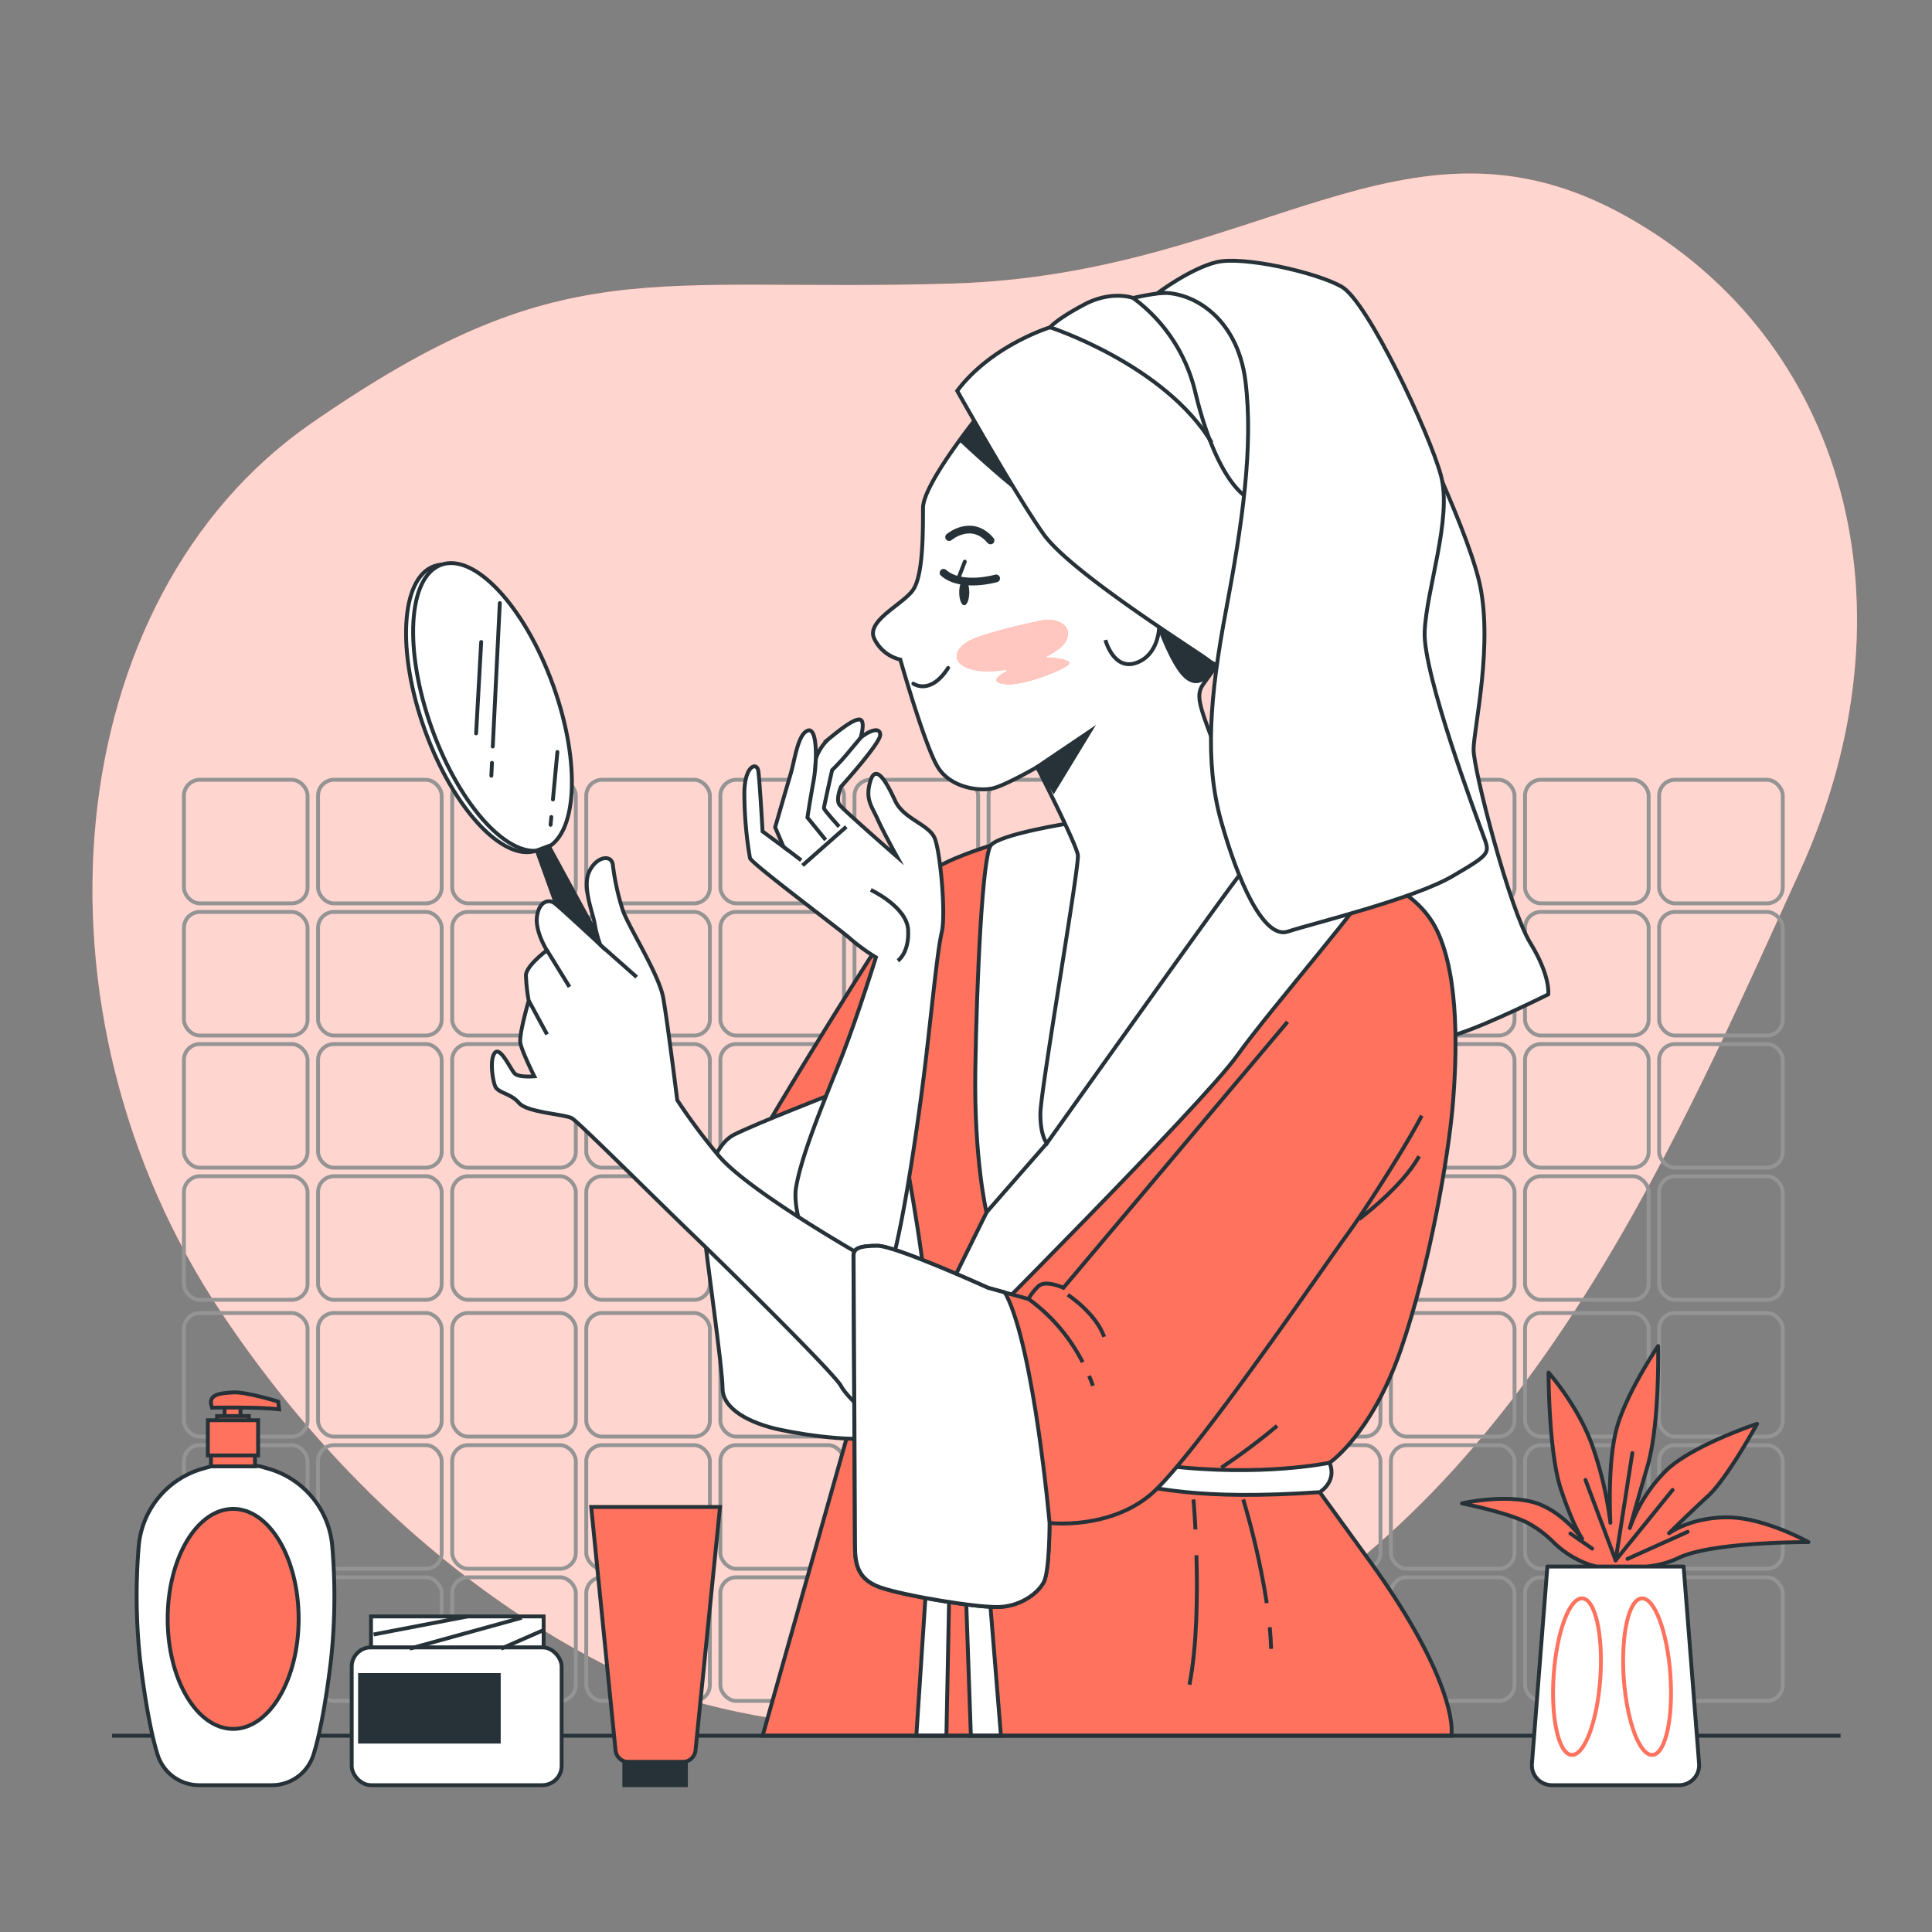 <svg xmlns="http://www.w3.org/2000/svg" viewBox="0 0 500 500"><rect x="0" y="0" width="500" height="500" fill="#808080" stroke="none"/><g id="freepik--background-simple--inject-32"><path d="M175.36,438.93s75.8,27,149.32-16.16S434.5,294.14,465.73,225.66,477.6,87.56,420.66,55.87,325.86,71,246.56,73.38s-100.77-9-166,36.18S4.75,261.44,57.67,340.3,175.36,438.93,175.36,438.93Z" style="fill:#ff725e"/><path d="M175.36,438.93s75.8,27,149.32-16.16S434.5,294.14,465.73,225.66,477.6,87.56,420.66,55.87,325.86,71,246.56,73.38s-100.77-9-166,36.18S4.75,261.44,57.67,340.3,175.36,438.93,175.36,438.93Z" style="fill:#fff;opacity:.7"/></g><g id="freepik--Wall--inject-32"><rect width="32" height="32" x="47.6" y="201.8" rx="4.13" style="fill:none;stroke:#949494;stroke-linecap:round;stroke-linejoin:round"/><rect width="32" height="32" x="82.31" y="201.8" rx="4.13" style="fill:none;stroke:#949494;stroke-linecap:round;stroke-linejoin:round"/><rect width="32" height="32" x="117.02" y="201.8" rx="4.13" style="fill:none;stroke:#949494;stroke-linecap:round;stroke-linejoin:round"/><rect width="32" height="32" x="151.72" y="201.8" rx="4.13" style="fill:none;stroke:#949494;stroke-linecap:round;stroke-linejoin:round"/><rect width="32" height="32" x="186.43" y="201.8" rx="4.13" style="fill:none;stroke:#949494;stroke-linecap:round;stroke-linejoin:round"/><rect width="32" height="32" x="221.14" y="201.8" rx="4.13" style="fill:none;stroke:#949494;stroke-linecap:round;stroke-linejoin:round"/><rect width="32" height="32" x="255.84" y="201.8" rx="4.13" style="fill:none;stroke:#949494;stroke-linecap:round;stroke-linejoin:round"/><rect width="32" height="32" x="290.55" y="201.8" rx="4.13" style="fill:none;stroke:#949494;stroke-linecap:round;stroke-linejoin:round"/><rect width="32" height="32" x="325.26" y="201.8" rx="4.13" style="fill:none;stroke:#949494;stroke-linecap:round;stroke-linejoin:round"/><rect width="32" height="32" x="359.96" y="201.8" rx="4.13" style="fill:none;stroke:#949494;stroke-linecap:round;stroke-linejoin:round"/><rect width="32" height="32" x="394.67" y="201.8" rx="4.13" style="fill:none;stroke:#949494;stroke-linecap:round;stroke-linejoin:round"/><rect width="32" height="32" x="429.38" y="201.8" rx="4.13" style="fill:none;stroke:#949494;stroke-linecap:round;stroke-linejoin:round"/><rect width="32" height="32" x="47.6" y="236" rx="4.13" style="fill:none;stroke:#949494;stroke-linecap:round;stroke-linejoin:round"/><rect width="32" height="32" x="82.31" y="236" rx="4.13" style="fill:none;stroke:#949494;stroke-linecap:round;stroke-linejoin:round"/><rect width="32" height="32" x="117.02" y="236" rx="4.13" style="fill:none;stroke:#949494;stroke-linecap:round;stroke-linejoin:round"/><rect width="32" height="32" x="151.72" y="236" rx="4.13" style="fill:none;stroke:#949494;stroke-linecap:round;stroke-linejoin:round"/><rect width="32" height="32" x="186.43" y="236" rx="4.13" style="fill:none;stroke:#949494;stroke-linecap:round;stroke-linejoin:round"/><rect width="32" height="32" x="221.14" y="236" rx="4.13" style="fill:none;stroke:#949494;stroke-linecap:round;stroke-linejoin:round"/><rect width="32" height="32" x="255.84" y="236" rx="4.13" style="fill:none;stroke:#949494;stroke-linecap:round;stroke-linejoin:round"/><rect width="32" height="32" x="290.55" y="236" rx="4.13" style="fill:none;stroke:#949494;stroke-linecap:round;stroke-linejoin:round"/><rect width="32" height="32" x="325.26" y="236" rx="4.13" style="fill:none;stroke:#949494;stroke-linecap:round;stroke-linejoin:round"/><rect width="32" height="32" x="359.96" y="236" rx="4.13" style="fill:none;stroke:#949494;stroke-linecap:round;stroke-linejoin:round"/><rect width="32" height="32" x="394.67" y="236" rx="4.13" style="fill:none;stroke:#949494;stroke-linecap:round;stroke-linejoin:round"/><rect width="32" height="32" x="429.38" y="236" rx="4.13" style="fill:none;stroke:#949494;stroke-linecap:round;stroke-linejoin:round"/><rect width="32" height="32" x="47.6" y="270.2" rx="4.13" style="fill:none;stroke:#949494;stroke-linecap:round;stroke-linejoin:round"/><rect width="32" height="32" x="82.31" y="270.2" rx="4.13" style="fill:none;stroke:#949494;stroke-linecap:round;stroke-linejoin:round"/><rect width="32" height="32" x="117.02" y="270.2" rx="4.13" style="fill:none;stroke:#949494;stroke-linecap:round;stroke-linejoin:round"/><rect width="32" height="32" x="151.72" y="270.2" rx="4.13" style="fill:none;stroke:#949494;stroke-linecap:round;stroke-linejoin:round"/><rect width="32" height="32" x="186.43" y="270.2" rx="4.13" style="fill:none;stroke:#949494;stroke-linecap:round;stroke-linejoin:round"/><rect width="32" height="32" x="221.14" y="270.2" rx="4.13" style="fill:none;stroke:#949494;stroke-linecap:round;stroke-linejoin:round"/><rect width="32" height="32" x="255.84" y="270.2" rx="4.13" style="fill:none;stroke:#949494;stroke-linecap:round;stroke-linejoin:round"/><rect width="32" height="32" x="290.55" y="270.2" rx="4.13" style="fill:none;stroke:#949494;stroke-linecap:round;stroke-linejoin:round"/><rect width="32" height="32" x="325.26" y="270.2" rx="4.13" style="fill:none;stroke:#949494;stroke-linecap:round;stroke-linejoin:round"/><rect width="32" height="32" x="359.96" y="270.2" rx="4.13" style="fill:none;stroke:#949494;stroke-linecap:round;stroke-linejoin:round"/><rect width="32" height="32" x="394.67" y="270.2" rx="4.13" style="fill:none;stroke:#949494;stroke-linecap:round;stroke-linejoin:round"/><rect width="32" height="32" x="429.38" y="270.2" rx="4.13" style="fill:none;stroke:#949494;stroke-linecap:round;stroke-linejoin:round"/><rect width="32" height="32" x="47.6" y="304.4" rx="4.13" style="fill:none;stroke:#949494;stroke-linecap:round;stroke-linejoin:round"/><rect width="32" height="32" x="82.31" y="304.4" rx="4.13" style="fill:none;stroke:#949494;stroke-linecap:round;stroke-linejoin:round"/><rect width="32" height="32" x="117.02" y="304.4" rx="4.13" style="fill:none;stroke:#949494;stroke-linecap:round;stroke-linejoin:round"/><rect width="32" height="32" x="151.72" y="304.4" rx="4.13" style="fill:none;stroke:#949494;stroke-linecap:round;stroke-linejoin:round"/><rect width="32" height="32" x="186.43" y="304.4" rx="4.13" style="fill:none;stroke:#949494;stroke-linecap:round;stroke-linejoin:round"/><rect width="32" height="32" x="221.14" y="304.4" rx="4.13" style="fill:none;stroke:#949494;stroke-linecap:round;stroke-linejoin:round"/><rect width="32" height="32" x="255.84" y="304.4" rx="4.13" style="fill:none;stroke:#949494;stroke-linecap:round;stroke-linejoin:round"/><rect width="32" height="32" x="290.55" y="304.4" rx="4.13" style="fill:none;stroke:#949494;stroke-linecap:round;stroke-linejoin:round"/><rect width="32" height="32" x="325.26" y="304.4" rx="4.13" style="fill:none;stroke:#949494;stroke-linecap:round;stroke-linejoin:round"/><rect width="32" height="32" x="359.96" y="304.4" rx="4.13" style="fill:none;stroke:#949494;stroke-linecap:round;stroke-linejoin:round"/><rect width="32" height="32" x="394.67" y="304.4" rx="4.13" style="fill:none;stroke:#949494;stroke-linecap:round;stroke-linejoin:round"/><rect width="32" height="32" x="429.38" y="304.4" rx="4.13" style="fill:none;stroke:#949494;stroke-linecap:round;stroke-linejoin:round"/><rect width="32" height="32" x="47.6" y="339.8" rx="4.13" style="fill:none;stroke:#949494;stroke-linecap:round;stroke-linejoin:round"/><rect width="32" height="32" x="82.31" y="339.8" rx="4.13" style="fill:none;stroke:#949494;stroke-linecap:round;stroke-linejoin:round"/><rect width="32" height="32" x="117.02" y="339.8" rx="4.13" style="fill:none;stroke:#949494;stroke-linecap:round;stroke-linejoin:round"/><rect width="32" height="32" x="151.72" y="339.8" rx="4.13" style="fill:none;stroke:#949494;stroke-linecap:round;stroke-linejoin:round"/><rect width="32" height="32" x="186.43" y="339.8" rx="4.13" style="fill:none;stroke:#949494;stroke-linecap:round;stroke-linejoin:round"/><rect width="32" height="32" x="221.14" y="339.8" rx="4.13" style="fill:none;stroke:#949494;stroke-linecap:round;stroke-linejoin:round"/><rect width="32" height="32" x="255.84" y="339.8" rx="4.13" style="fill:none;stroke:#949494;stroke-linecap:round;stroke-linejoin:round"/><rect width="32" height="32" x="290.55" y="339.8" rx="4.13" style="fill:none;stroke:#949494;stroke-linecap:round;stroke-linejoin:round"/><rect width="32" height="32" x="325.26" y="339.8" rx="4.13" style="fill:none;stroke:#949494;stroke-linecap:round;stroke-linejoin:round"/><rect width="32" height="32" x="359.96" y="339.8" rx="4.13" style="fill:none;stroke:#949494;stroke-linecap:round;stroke-linejoin:round"/><rect width="32" height="32" x="394.67" y="339.8" rx="4.13" style="fill:none;stroke:#949494;stroke-linecap:round;stroke-linejoin:round"/><rect width="32" height="32" x="429.38" y="339.8" rx="4.13" style="fill:none;stroke:#949494;stroke-linecap:round;stroke-linejoin:round"/><rect width="32" height="32" x="47.6" y="374" rx="4.13" style="fill:none;stroke:#949494;stroke-linecap:round;stroke-linejoin:round"/><rect width="32" height="32" x="82.31" y="374" rx="4.13" style="fill:none;stroke:#949494;stroke-linecap:round;stroke-linejoin:round"/><rect width="32" height="32" x="117.02" y="374" rx="4.13" style="fill:none;stroke:#949494;stroke-linecap:round;stroke-linejoin:round"/><rect width="32" height="32" x="151.72" y="374" rx="4.13" style="fill:none;stroke:#949494;stroke-linecap:round;stroke-linejoin:round"/><rect width="32" height="32" x="186.43" y="374" rx="4.13" style="fill:none;stroke:#949494;stroke-linecap:round;stroke-linejoin:round"/><rect width="32" height="32" x="221.14" y="374" rx="4.13" style="fill:none;stroke:#949494;stroke-linecap:round;stroke-linejoin:round"/><rect width="32" height="32" x="255.84" y="374" rx="4.13" style="fill:none;stroke:#949494;stroke-linecap:round;stroke-linejoin:round"/><rect width="32" height="32" x="290.55" y="374" rx="4.13" style="fill:none;stroke:#949494;stroke-linecap:round;stroke-linejoin:round"/><rect width="32" height="32" x="325.26" y="374" rx="4.13" style="fill:none;stroke:#949494;stroke-linecap:round;stroke-linejoin:round"/><rect width="32" height="32" x="359.96" y="374" rx="4.13" style="fill:none;stroke:#949494;stroke-linecap:round;stroke-linejoin:round"/><rect width="32" height="32" x="394.67" y="374" rx="4.13" style="fill:none;stroke:#949494;stroke-linecap:round;stroke-linejoin:round"/><rect width="32" height="32" x="429.38" y="374" rx="4.13" style="fill:none;stroke:#949494;stroke-linecap:round;stroke-linejoin:round"/><rect width="32" height="32" x="47.6" y="408.2" rx="4.13" style="fill:none;stroke:#949494;stroke-linecap:round;stroke-linejoin:round"/><rect width="32" height="32" x="82.31" y="408.2" rx="4.13" style="fill:none;stroke:#949494;stroke-linecap:round;stroke-linejoin:round"/><rect width="32" height="32" x="117.02" y="408.2" rx="4.13" style="fill:none;stroke:#949494;stroke-linecap:round;stroke-linejoin:round"/><rect width="32" height="32" x="151.72" y="408.2" rx="4.13" style="fill:none;stroke:#949494;stroke-linecap:round;stroke-linejoin:round"/><rect width="32" height="32" x="186.43" y="408.2" rx="4.13" style="fill:none;stroke:#949494;stroke-linecap:round;stroke-linejoin:round"/><rect width="32" height="32" x="221.14" y="408.2" rx="4.13" style="fill:none;stroke:#949494;stroke-linecap:round;stroke-linejoin:round"/><rect width="32" height="32" x="255.84" y="408.2" rx="4.13" style="fill:none;stroke:#949494;stroke-linecap:round;stroke-linejoin:round"/><rect width="32" height="32" x="290.55" y="408.2" rx="4.13" style="fill:none;stroke:#949494;stroke-linecap:round;stroke-linejoin:round"/><rect width="32" height="32" x="325.26" y="408.2" rx="4.13" style="fill:none;stroke:#949494;stroke-linecap:round;stroke-linejoin:round"/><rect width="32" height="32" x="359.96" y="408.2" rx="4.13" style="fill:none;stroke:#949494;stroke-linecap:round;stroke-linejoin:round"/><rect width="32" height="32" x="394.67" y="408.2" rx="4.13" style="fill:none;stroke:#949494;stroke-linecap:round;stroke-linejoin:round"/><rect width="32" height="32" x="429.38" y="408.2" rx="4.13" style="fill:none;stroke:#949494;stroke-linecap:round;stroke-linejoin:round"/></g><g id="freepik--Character--inject-32"><path d="M362.69,102s16,32,20,48-1.33,38.67-1.33,44,9.33,41.34,14.66,50,4.67,13.34,4.67,13.34-14.67,7.33-22.67,10L370,270s-22-38.66-23.33-50,8-41.33,9.33-64.66S356,88,362.69,102Z" style="fill:#fff;stroke:#263238;stroke-miterlimit:10"/><path d="M256.41,218.81s-12,3.62-16.3,7.25-43.83,67.74-46,73.17,4,18.47,13.4,26.8,15.22,33.33,15.22,33.33L197.37,449.2H375.59c.74-4.33-2.14-18.85-20.65-44.56-8-11.07-13.4-18.47-13.4-18.47l2.54-7.61s10.86-7.25,18.47-29.34,12.32-50.35,13.4-63,1.81-33-4-45.28-21-15.22-21-15.22-48.18-8.33-52.89-9.41S256.41,218.81,256.41,218.81Z" style="fill:#ff725e;stroke:#263238;stroke-miterlimit:10"/><polygon points="242.01 375.24 237.15 449.18 244.93 449.18 246.39 375.24 242.01 375.24" style="fill:#fff;stroke:#263238;stroke-miterlimit:10"/><polygon points="248.68 375.24 251.26 449.18 259.04 449.18 253.05 375.24 248.68 375.24" style="fill:#fff;stroke:#263238;stroke-miterlimit:10"/><path d="M328.61,421.13c.18,1.89.3,3.77.36,5.59" style="fill:none;stroke:#263238;stroke-miterlimit:10"/><path d="M321.75,388.06a205,205,0,0,1,6.09,26.82" style="fill:none;stroke:#263238;stroke-miterlimit:10"/><path d="M309.64,402.5c.29,10,.17,23.37-1.8,33.49" style="fill:none;stroke:#263238;stroke-miterlimit:10"/><path d="M308.87,388.06s.27,3,.51,7.76" style="fill:none;stroke:#263238;stroke-miterlimit:10"/><path d="M316.08,379.82A164.46,164.46,0,0,0,330.52,369" style="fill:none;stroke:#263238;stroke-miterlimit:10"/><path d="M344.08,378.56s-17.72,3.75-42.39.75S274,375.64,274,375.64s1,5.33,13,7.33,22.37,5.39,54.52,3.2C341.54,386.17,346.13,383.48,344.08,378.56Z" style="fill:#fff;stroke:#263238;stroke-miterlimit:10"/><path d="M215.69,283S196,290.64,190,293.64s-8.66,15.33-8,23,5,37.33,5,42.67,7,9,14.67,10.66,22.33,3.67,28,1.34,10.18-12.6,10.42-26.8S235,304,233.36,293.31,215.69,283,215.69,283Z" style="fill:#fff;stroke:#263238;stroke-miterlimit:10"/><path d="M232.14,221.71s-13.76-12-14.85-13.4.36-4.71.36-4.71,10.15-11.23,10.15-13.41-2.9-1.08-5.07.73c0,0,1.44-4.71-.37-4.71s-5.76,3.3-8,5.12a12.16,12.16,0,0,0-3.23,5.06s.37-8.37-2.17-7.28-3.26,7.6-4.35,11.23-4,13.76-4,13.76l2.17,5.07-5.43-4s-.73-13-1.09-15.58-3.62-1.45-3.62,5.8a101.32,101.32,0,0,0,1.45,16.66c.36,1.45,24.27,19.2,26.08,21a50.09,50.09,0,0,0,6.52,4.71s-5.07,16.3-9.42,27.17-9.78,23.91-11.23,32.24,6.52,23.54,7.61,25.35,10.5,9.42,14.85,1.09,9.42-44.92,11.23-60.49,2.9-27.17,4-31.88-.36-20.65-1.81-24.27-8.06-5-10.23-9.69-5-9.87-6.43-5.16.36,6.52,1.81,9.78S232.14,221.71,232.14,221.71Z" style="fill:#fff;stroke:#263238;stroke-miterlimit:10"/><path d="M211.13,196.39a40.35,40.35,0,0,1-.72,6.48c-.73,4-1.45,8.7-1.45,8.7l4.71,5.79" style="fill:none;stroke:#263238;stroke-miterlimit:10"/><path d="M222.73,190.92s-2.48,2.94-3.74,4.48-3.65,3.93-3.65,3.93-2.11,9.4-2.11,9.83,3.93,4.77,3.93,4.77" style="fill:none;stroke:#263238;stroke-miterlimit:10"/><line x1="202.8" x2="207.36" y1="219.17" y2="222.64" style="fill:none;stroke:#263238;stroke-miterlimit:10"/><line x1="207.69" x2="219.02" y1="223.97" y2="213.97" style="fill:none;stroke:#263238;stroke-miterlimit:10"/><path d="M225.36,230.31s9.33,4.33,9.66,10.33-2.66,8-2.66,8" style="fill:none;stroke:#263238;stroke-miterlimit:10"/><path d="M277.06,213s-18.47,2.89-20.65,5.79-3.62,34.78-4,58,2.9,37,2.9,37l-15.22,30.79,7.25,5.07s63.75-63.75,72.81-76.43,35.5-42.75,35.5-46-17.39-9.42-23.19-10.86-15.21-1.45-25.35-2.54S277.06,213,277.06,213Z" style="fill:#fff;stroke:#263238;stroke-miterlimit:10"/><line x1="270.91" x2="255.33" y1="295.89" y2="313.72" style="fill:none;stroke:#263238;stroke-miterlimit:10"/><path d="M255.31,104.94s-16.44,19.82-16.44,26.56,0,17.28-2.52,21.08-12.23,8-10.12,12.64A9.94,9.94,0,0,0,233,170.7s6.33,22.34,9.7,27.82,11,6.32,14.33,5.48,11.38-5.48,11.38-5.48,10.12,19.81,10.54,22.76-9.7,61.12-9.7,67,1.69,7.59,1.69,7.59,44.68-62.81,49.32-68.71,8.43-10.11,8.43-10.11-10.54-13.91-14.33-24-5.06-13.07-2.95-16,5.47-7.58,5.47-7.58-33.29-38.78-44.25-52.69S259.11,99.89,255.31,104.94Z" style="fill:#fff;stroke:#263238;stroke-miterlimit:10"/><polygon points="268.38 198.52 282.02 189.31 272.69 204.64 268.38 198.52" style="fill:#263238;stroke:#263238;stroke-miterlimit:10"/><line x1="249.69" x2="248.24" y1="145.35" y2="149.11" style="fill:none;stroke:#263238;stroke-linecap:round;stroke-miterlimit:10"/><path d="M257.8,149.69s-9,2.61-13.61-1.45" style="fill:none;stroke:#263238;stroke-linecap:round;stroke-miterlimit:10;stroke-width:2px"/><path d="M256.41,103.68a10.32,10.32,0,0,0-1.1,1.26s-3.4,4.11-7.11,9.22c4.28,4,15.3,14.06,19.34,16.07C272.33,132.63,258.58,107.4,256.41,103.68Z" style="fill:#263238"/><path d="M300,162.27s3.45,9.81,6.83,12.82,6,0,9.4-4.52.75-10.15-.75-10.15-15.42-3-15.42-3Z" style="fill:#263238;stroke:#263238;stroke-miterlimit:10"/><path d="M286.08,165.64s2.11,8,8,5.9,5.9-9.27,5.9-9.27" style="fill:none;stroke:#263238;stroke-miterlimit:10"/><path d="M245.63,139s5.8-4.92,10.72.87" style="fill:none;stroke:#263238;stroke-linecap:round;stroke-miterlimit:10;stroke-width:2px"/><path d="M250.85,153.31c0,1.84-.58,3.33-1.3,3.33s-1.31-1.49-1.31-3.33.59-3.33,1.31-3.33S250.85,151.47,250.85,153.31Z" style="fill:#263238"/><path d="M236.37,176.92s4.34,3.18,9-4.06" style="fill:none;stroke:#263238;stroke-linecap:round;stroke-miterlimit:10"/><path d="M247.73,101.15s15.17,27,22.34,37.09,40.46,30.77,43,32.88,8.85.84,10.54-.42,19-7.17,24.45-18.55,11-39.62,4.21-53.53-26.55-21.5-38.36-22.76a59.73,59.73,0,0,0-20.65,1.26s-5.48-2.1-12.65,1.69-8.85,5.9-8.85,5.9S256.58,89.35,247.73,101.15Z" style="fill:#fff;stroke:#263238;stroke-miterlimit:10"/><path d="M299.57,75.86s8.43-6.32,15.18-8,25.71,2.53,32.45,6.32,22.77,37.94,25.72,48.9-3.8,29.51-4.22,40.46,13.49,48.06,15.18,52.69,2.1,4.64-8,10.54S339.62,239,333.29,241.09,320.23,227.6,316,212.43s-2.95-32,1.27-54.37,7.16-42.58,5.05-59.44S308,75,299.57,75.86Z" style="fill:#fff;stroke:#263238;stroke-miterlimit:10"/><path d="M293.25,77.12a42.23,42.23,0,0,1,16,24c3.79,16,8.85,24,12.64,27" style="fill:none;stroke:#263238;stroke-miterlimit:10"/><path d="M271.75,84.71s29.62,9.61,41.84,29.84" style="fill:none;stroke:#263238;stroke-miterlimit:10"/><ellipse cx="125.64" cy="183.31" rx="16.66" ry="39.12" transform="translate(-54.79 53.56) rotate(-19.85)" style="fill:#fff;stroke:#263238;stroke-miterlimit:10"/><ellipse cx="127.46" cy="182.95" rx="16.66" ry="39.12" transform="translate(-54.55 54.16) rotate(-19.85)" style="fill:#fff;stroke:#263238;stroke-miterlimit:10"/><line x1="127.32" x2="127.16" y1="197.43" y2="200.76" style="fill:none;stroke:#263238;stroke-linecap:round;stroke-miterlimit:10"/><line x1="129.35" x2="127.53" y1="156.07" y2="193.2" style="fill:none;stroke:#263238;stroke-linecap:round;stroke-miterlimit:10"/><line x1="124.53" x2="123.22" y1="166.15" y2="189.8" style="fill:none;stroke:#263238;stroke-linecap:round;stroke-miterlimit:10"/><line x1="142.68" x2="142.49" y1="211.44" y2="213.46" style="fill:none;stroke:#263238;stroke-linecap:round;stroke-miterlimit:10"/><line x1="144.25" x2="143.1" y1="194.62" y2="206.9" style="fill:none;stroke:#263238;stroke-linecap:round;stroke-miterlimit:10"/><polygon points="138.93 220.11 150.95 253.44 158.4 249.07 142 218.95 138.93 220.11" style="fill:#263238;stroke:#263238;stroke-miterlimit:10"/><path d="M224.9,326s-31.52-17.75-39.12-27.16a157,157,0,0,1-10.51-14.13s-2.53-20.29-3.62-26.44-9.06-18.48-10.51-22.83a62.18,62.18,0,0,1-2.53-11.59c-.36-2.9-4.35-2.17-6.16,1.81s1.09,10.87,1.45,13.41a30.64,30.64,0,0,0,1.45,5.43s-10.87-10.14-12-10.87-3.62-.72-4.34,3.26,2.53,9.06,2.53,9.06-5.43,4-5.43,6.52a47.22,47.22,0,0,0,.72,6.52s-2.53,8.69-2.17,10.87,3.62,8.69,3.62,8.69-4,.36-5.07-.72-3.62-6.89-5.07-5.44-.72,6.89,0,8.7,4,1.81,6.16,4.34,11.95,2.9,13.76,4,21.74,21,31.16,30.06,36.58,35.87,38.39,39.13,6.89,7.24,6.89,7.24Z" style="fill:#fff;stroke:#263238;stroke-miterlimit:10"/><line x1="155.35" x2="164.77" y1="244.53" y2="252.86" style="fill:none;stroke:#263238;stroke-miterlimit:10"/><line x1="141.58" x2="147.38" y1="245.98" y2="255.4" style="fill:none;stroke:#263238;stroke-miterlimit:10"/><line x1="136.87" x2="141.58" y1="259.02" y2="267.71" style="fill:none;stroke:#263238;stroke-miterlimit:10"/><path d="M333.21,264.45l-58,68.83s-4.71-2.17-6.52-.36a14.31,14.31,0,0,0-2.54,3.26l-10.5-2.9s-23.91-10.87-28.62-10.87-6.16.73-6.16,2.54.37,69.91.37,74.62.36,9.06,6.52,11.23,25.72,5.43,31.15,5.07,9.78-3.62,11.23-6.52,1.45-15.21,1.45-15.21,15.21,1.81,26.08-7.25,45.64-60.13,50.71-67,16.3-24.64,19.56-31.16" style="fill:#ff725e;stroke:#263238;stroke-miterlimit:10"/><path d="M259.91,334.44l-4.22-1.16s-23.91-10.87-28.62-10.87-6.16.73-6.16,2.54.37,69.91.37,74.62.36,9.06,6.52,11.23,25.72,5.43,31.15,5.07,9.78-3.62,11.23-6.52,1.45-15.21,1.45-15.21-4-44.92-11.23-59.05Z" style="fill:#fff;stroke:#263238;stroke-miterlimit:10"/><path d="M351.68,315.53s11.23-8.33,15.58-16.3" style="fill:none;stroke:#263238;stroke-miterlimit:10"/><path d="M281.86,356.08c.35.83.68,1.68,1,2.56" style="fill:none;stroke:#263238;stroke-miterlimit:10"/><path d="M266.19,336.18a45.92,45.92,0,0,1,14,16.37" style="fill:none;stroke:#263238;stroke-miterlimit:10"/><path d="M276.34,335.09s7.24,4.71,9.41,10.87" style="fill:none;stroke:#263238;stroke-miterlimit:10"/><path d="M271.22,170.16c-.35,0-.49-.07-.52-.17,2.48-1.24,4.39-2.65,5.13-4,2.28-4.17-2.65-6.45-6.82-5.31,0,0-11.25,2.3-16.94,4.58s-6.58,7.17,1,8.31c.46.07.93.12,1.43.15l-.17,0,.38,0a26.42,26.42,0,0,0,5-.31c.81,0,1.24.1.76.34-1.53.77-4.86,2.81-.25,3.33s15.34-3.84,16.36-5.12S272.76,170.16,271.22,170.16Z" style="fill:#ff725e"/><path d="M271.22,170.16c-.35,0-.49-.07-.52-.17,2.48-1.24,4.39-2.65,5.13-4,2.28-4.17-2.65-6.45-6.82-5.31,0,0-11.25,2.3-16.94,4.58s-6.58,7.17,1,8.31c.46.07.93.12,1.43.15l-.17,0,.38,0a26.42,26.42,0,0,0,5-.31c.81,0,1.24.1.76.34-1.53.77-4.86,2.81-.25,3.33s15.34-3.84,16.36-5.12S272.76,170.16,271.22,170.16Z" style="fill:#fff;opacity:.6"/></g><g id="freepik--Table--inject-32"><line x1="29" x2="476.33" y1="449.2" y2="449.2" style="fill:none;stroke:#263238;stroke-miterlimit:10"/></g><g id="freepik--Bottles--inject-32"><path d="M176.65,456h-14a3.36,3.36,0,0,1-3.35-3L153,390h33.34L180,453A3.36,3.36,0,0,1,176.65,456Z" style="fill:#ff725e;stroke:#263238;stroke-miterlimit:10"/><rect width="15.94" height="5.98" x="161.57" y="456.02" style="fill:#263238;stroke:#263238;stroke-miterlimit:10"/><rect width="54.33" height="35.67" x="91.02" y="426.33" rx="5" style="fill:#fff;stroke:#263238;stroke-miterlimit:10"/><rect width="35.9" height="17.23" x="93.18" y="433.5" style="fill:#263238;stroke:#263238;stroke-miterlimit:10"/><rect width="44.67" height="8" x="96.02" y="418.33" style="fill:#fff;stroke:#263238;stroke-miterlimit:10"/><line x1="96.69" x2="121.02" y1="423" y2="418.33" style="fill:none;stroke:#263238;stroke-miterlimit:10"/><line x1="106.02" x2="135.02" y1="426.67" y2="418.67" style="fill:none;stroke:#263238;stroke-miterlimit:10"/><line x1="129.69" x2="140.36" y1="426.67" y2="422" style="fill:none;stroke:#263238;stroke-miterlimit:10"/><rect width="4.12" height="4.34" x="58.12" y="362.56" style="fill:#ff725e;stroke:#263238;stroke-miterlimit:10"/><rect width="8.24" height="1.95" x="56.17" y="366.47" style="fill:#ff725e;stroke:#263238;stroke-miterlimit:10"/><path d="M86,400.28A22.86,22.86,0,0,0,69.6,380.14l-2.28-.66-5.13-.62H59.73l-5.13.62-2.28.66a22.87,22.87,0,0,0-16.43,20.14,154.89,154.89,0,0,0,.35,29.15c1.13,9.59,2.78,19.14,4.57,24.75A11.26,11.26,0,0,0,51.54,462H70.39a11.26,11.26,0,0,0,10.72-7.82c1.79-5.61,3.44-15.16,4.57-24.75A154.06,154.06,0,0,0,86,400.28Z" style="fill:#fff;stroke:#263238;stroke-miterlimit:10"/><rect width="11.39" height="9.11" x="54.6" y="370.38" style="fill:#ff725e;stroke:#263238;stroke-miterlimit:10"/><rect width="13.01" height="9.11" x="53.79" y="367.55" style="fill:#ff725e;stroke:#263238;stroke-miterlimit:10"/><path d="M54.87,364.3s12.15-.22,17.35.43l-.22-2s-8.45-2.6-11.71-2.38-6.58.44-5.5,3.69Z" style="fill:#ff725e;stroke:#263238;stroke-miterlimit:10"/><ellipse cx="60.34" cy="418.97" rx="16.95" ry="28.47" style="fill:#ff725e;stroke:#263238;stroke-miterlimit:10"/></g><g id="freepik--Plant--inject-32"><path d="M412.16,405.19a25,25,0,0,1-10-5.94,29,29,0,0,0-6.89-5.18c-5.48-2.75-16.92-5-16.92-5s10.06-2.29,17.84-.46,13.26,9.6,13.26,9.6-2.29-3.2-5.49-12.8-3.2-30.19-3.2-30.19,7.78,8.69,11.43,19.21a96.12,96.12,0,0,1,4.58,19.67s-.92-16,1.83-25.16,10.52-20.58,10.52-20.58.45,20.13-2.75,31.1-4.57,16-4.57,16a39.33,39.33,0,0,1,9.6-15.09c6.86-6.41,23.33-11.89,23.33-11.89S447,382.63,442,387.21s-10.06,9.6-10.06,9.6,5.49-4.12,15.09-4.12,21,6.41,21,6.41-24.45-.15-33.45,4a23.11,23.11,0,0,1-5.69,1.91l-5,.88a24.85,24.85,0,0,1-11.77-.75Z" style="fill:#ff725e;stroke:#263238;stroke-linecap:round;stroke-linejoin:round"/><line x1="412.05" x2="406.42" y1="400.77" y2="396.87" style="fill:none;stroke:#263238;stroke-linecap:round;stroke-linejoin:round"/><line x1="418.12" x2="410.32" y1="403.8" y2="383" style="fill:none;stroke:#263238;stroke-linecap:round;stroke-linejoin:round"/><line x1="418.12" x2="422.45" y1="403.8" y2="376.06" style="fill:none;stroke:#263238;stroke-linecap:round;stroke-linejoin:round"/><line x1="418.12" x2="432.86" y1="403.8" y2="385.6" style="fill:none;stroke:#263238;stroke-linecap:round;stroke-linejoin:round"/><line x1="421.2" x2="436.76" y1="403.44" y2="396.43" style="fill:none;stroke:#263238;stroke-linecap:round;stroke-linejoin:round"/><path d="M434.5,462H401.62a5.18,5.18,0,0,1-5.16-5.58l4-51h35.26l4,51A5.18,5.18,0,0,1,434.5,462Z" style="fill:#fff;stroke:#263238;stroke-linecap:round;stroke-linejoin:round"/><path d="M414.16,434.34c-.78,11.19-4.12,20.07-7.45,19.83s-5.4-9.49-4.62-20.67,4.11-20.07,7.44-19.84S414.94,423.15,414.16,434.34Z" style="fill:none;stroke:#ff725e;stroke-miterlimit:10"/><path d="M420.23,434.34c.78,11.19,4.12,20.07,7.45,19.83s5.4-9.49,4.62-20.67-4.11-20.07-7.44-19.84S419.45,423.15,420.23,434.34Z" style="fill:none;stroke:#ff725e;stroke-miterlimit:10"/></g></svg>